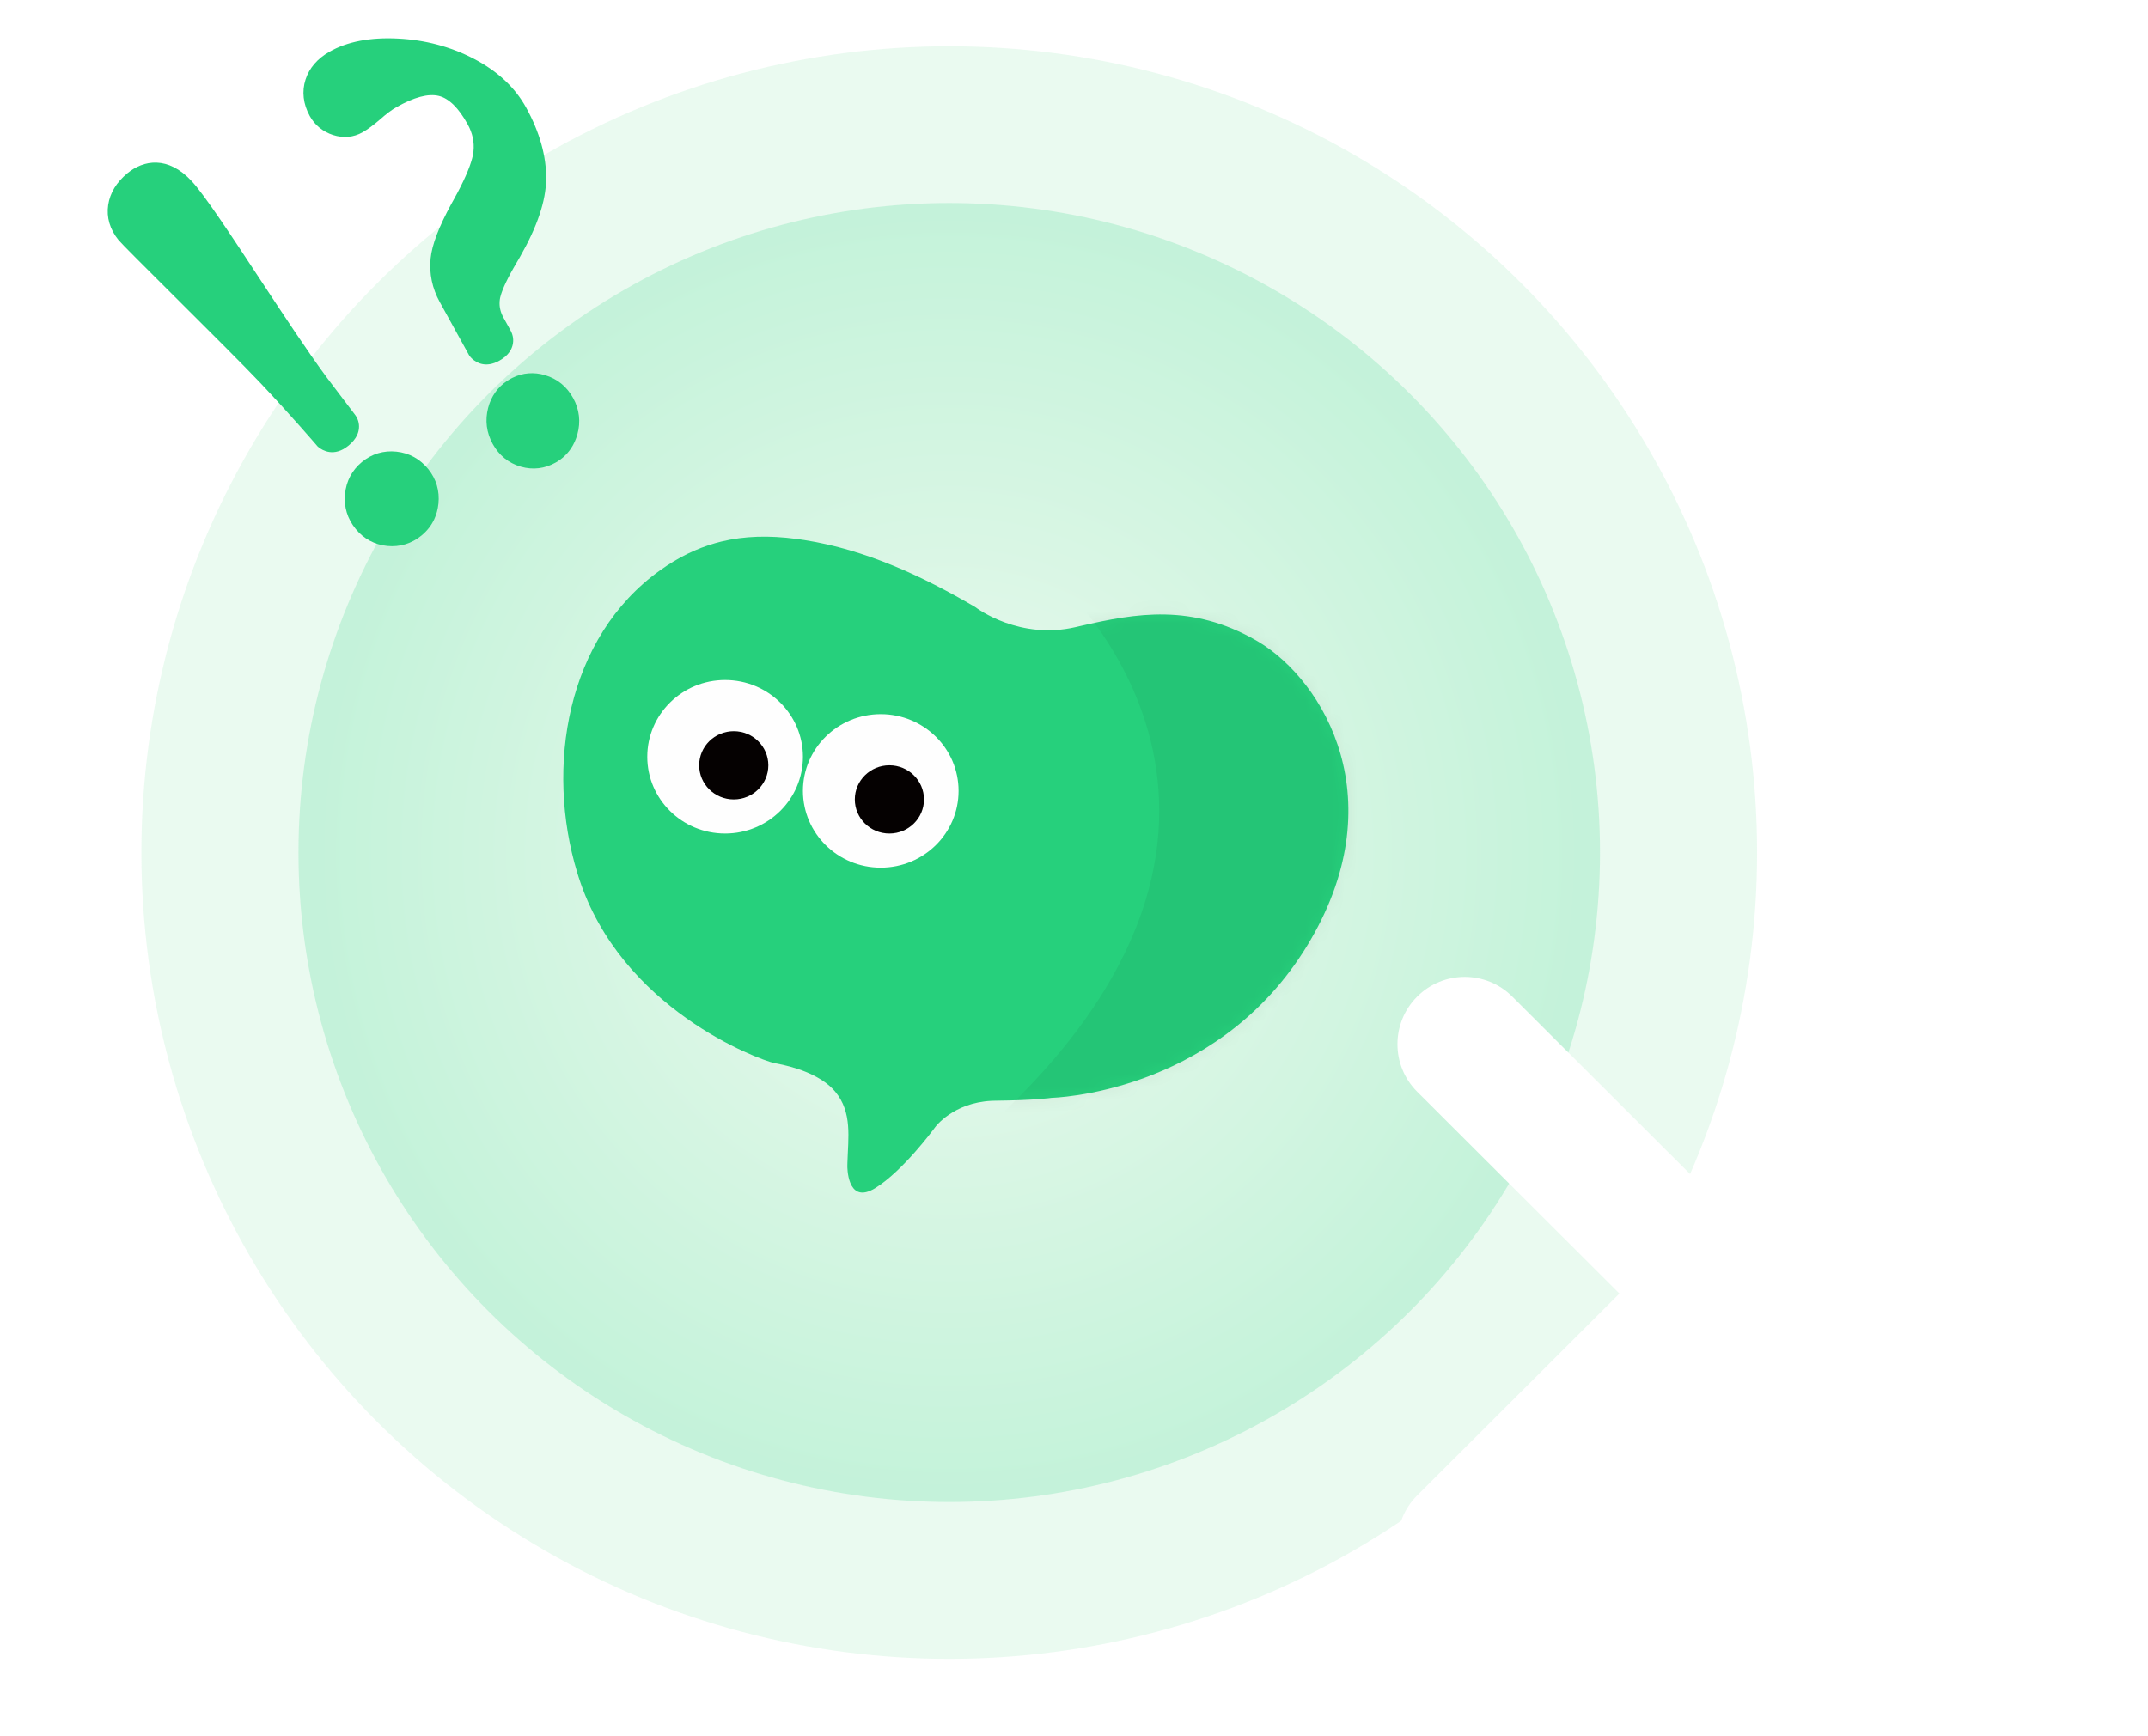<svg width="167" height="135" viewBox="0 0 167 135" fill="none" xmlns="http://www.w3.org/2000/svg">
<ellipse opacity="0.199" cx="73.8" cy="66.299" rx="62.808" ry="62.702" fill="#94E4B3"/>
<ellipse opacity="0.198" cx="73.8" cy="66.298" rx="50.595" ry="50.51" fill="url(#paint0_radial_2181_16479)"/>
<g filter="url(#filter0_d_2181_16479)">
<path fill-rule="evenodd" clip-rule="evenodd" d="M110.179 116.297C108.135 118.338 108.138 121.654 110.183 123.695C112.222 125.732 115.529 125.735 117.569 123.698L133.307 107.987L149.046 123.698C151.086 125.735 154.392 125.732 156.432 123.695C158.477 121.654 158.48 118.338 156.435 116.297L140.709 100.597L156.435 84.898C158.48 82.856 158.477 79.54 156.432 77.499C154.392 75.462 151.086 75.459 149.046 77.496L133.307 93.208L117.569 77.496C115.529 75.459 112.222 75.462 110.183 77.499C108.138 79.54 108.135 82.856 110.179 84.898L125.905 100.597L110.179 116.297Z" fill="white"/>
</g>
<path fill-rule="evenodd" clip-rule="evenodd" d="M55.599 42.242L56.054 42.121C57.886 41.672 59.805 41.631 61.904 41.907V41.907L62.554 42.001C67.303 42.75 71.683 44.788 75.809 47.2V47.2C75.991 47.339 79.278 49.785 83.636 48.766V48.766L84 48.682C88.355 47.677 92.645 46.936 97.649 49.796V49.796L97.822 49.897C102.923 52.946 108.548 62.292 101.568 73.637V73.637L101.336 74.007C94.233 85.114 81.762 85.374 81.762 85.374V85.374C81.678 85.387 80.473 85.566 77.383 85.598V85.598L77.079 85.607C74.092 85.758 72.713 87.648 72.713 87.648V87.648L72.706 87.657C72.564 87.852 70.187 91.074 68.046 92.394V92.394L67.862 92.5C65.842 93.581 65.879 90.681 65.879 90.68V90.68L65.885 90.406C65.941 88.482 66.274 86.499 64.937 84.897V84.897L64.741 84.68C63.645 83.556 61.772 82.951 60.273 82.689V82.689L60.22 82.678C58.941 82.392 48.291 78.46 44.999 68.251V68.251L44.876 67.857C42.389 59.672 44.03 49.55 51.342 44.335C52.74 43.338 54.144 42.657 55.599 42.242V42.242Z" fill="#26D07C"/>
<mask id="mask0_2181_16479" style="mask-type:alpha" maskUnits="userSpaceOnUse" x="43" y="41" width="62" height="52">
<path fill-rule="evenodd" clip-rule="evenodd" d="M55.599 42.242L56.054 42.121C57.886 41.672 59.805 41.631 61.904 41.907V41.907L62.554 42.001C67.303 42.75 71.683 44.788 75.809 47.2V47.2C75.991 47.339 79.278 49.785 83.636 48.766V48.766L84 48.682C88.355 47.677 92.645 46.936 97.649 49.796V49.796L97.822 49.897C102.923 52.946 108.548 62.292 101.568 73.637V73.637L101.336 74.007C94.233 85.114 81.762 85.374 81.762 85.374V85.374C81.678 85.387 80.473 85.566 77.383 85.598V85.598L77.079 85.607C74.092 85.758 72.713 87.648 72.713 87.648V87.648L72.706 87.657C72.564 87.852 70.187 91.074 68.046 92.394V92.394L67.862 92.5C65.842 93.581 65.879 90.681 65.879 90.68V90.68L65.885 90.406C65.941 88.482 66.274 86.499 64.937 84.897V84.897L64.741 84.68C63.645 83.556 61.772 82.951 60.273 82.689V82.689L60.22 82.678C58.941 82.392 48.291 78.46 44.999 68.251V68.251L44.876 67.857C42.389 59.672 44.03 49.55 51.342 44.335C52.74 43.338 54.144 42.657 55.599 42.242V42.242Z" fill="white"/>
</mask>
<g mask="url(#mask0_2181_16479)">
<path opacity="0.054" fill-rule="evenodd" clip-rule="evenodd" d="M81.977 44.925C81.977 44.925 102.844 63.001 77.794 86.706C52.744 110.411 112.28 111.244 112.28 111.244L115.055 83.39L119.712 44.224L104.303 35.64L81.977 44.925Z" fill="black"/>
</g>
<path fill-rule="evenodd" clip-rule="evenodd" d="M62.425 58.852C62.425 62.148 59.717 64.821 56.374 64.821C53.033 64.821 50.324 62.148 50.324 58.852C50.324 55.556 53.033 52.883 56.374 52.883C59.717 52.883 62.425 55.556 62.425 58.852" fill="#FEFEFE"/>
<path fill-rule="evenodd" clip-rule="evenodd" d="M74.526 61.505C74.526 64.802 71.818 67.474 68.475 67.474C65.134 67.474 62.425 64.802 62.425 61.505C62.425 58.209 65.134 55.536 68.475 55.536C71.818 55.536 74.526 58.209 74.526 61.505" fill="#FEFEFE"/>
<path fill-rule="evenodd" clip-rule="evenodd" d="M59.736 59.515C59.736 60.98 58.532 62.168 57.047 62.168C55.562 62.168 54.358 60.98 54.358 59.515C54.358 58.051 55.562 56.862 57.047 56.862C58.532 56.862 59.736 58.051 59.736 59.515" fill="#050101"/>
<path fill-rule="evenodd" clip-rule="evenodd" d="M71.837 62.168C71.837 63.633 70.633 64.821 69.147 64.821C67.662 64.821 66.459 63.633 66.459 62.168C66.459 60.703 67.662 59.515 69.147 59.515C70.633 59.515 71.837 60.703 71.837 62.168" fill="#050101"/>
<path fill-rule="evenodd" clip-rule="evenodd" d="M9.902 13.474C11.15 12.443 13.059 12.092 14.906 14.089C15.915 15.179 17.988 18.33 20.196 21.686C22.032 24.476 23.961 27.407 25.449 29.413L27.562 32.201C27.822 32.518 27.945 32.915 27.906 33.315C27.888 33.496 27.841 33.669 27.763 33.837C27.631 34.123 27.411 34.392 27.098 34.65C25.955 35.59 25.041 34.997 24.788 34.793L24.698 34.72C24.698 34.72 22.637 32.31 20.219 29.756C18.939 28.404 16.072 25.549 13.582 23.07C11.368 20.866 9.453 18.958 9.213 18.665C8.542 17.839 8.267 16.896 8.412 15.934C8.553 15.004 9.055 14.177 9.902 13.474ZM26.823 38.425C26.914 37.426 27.368 36.563 28.136 35.929C28.904 35.295 29.832 35.016 30.821 35.122C31.817 35.229 32.648 35.684 33.29 36.474C33.918 37.247 34.193 38.183 34.085 39.18C34.039 39.613 33.93 40.014 33.76 40.379C33.537 40.861 33.208 41.283 32.776 41.64C32.011 42.272 31.088 42.555 30.107 42.458C29.127 42.36 28.278 41.902 27.652 41.132C27.01 40.341 26.731 39.431 26.823 38.425Z" fill="#26D07C"/>
<path fill-rule="evenodd" clip-rule="evenodd" d="M37.952 31.713C38.186 30.819 38.701 30.094 39.449 29.604L39.641 29.487L39.839 29.381C40.638 28.986 41.513 28.915 42.385 29.177C43.335 29.462 44.068 30.061 44.562 30.958C45.045 31.834 45.159 32.807 44.89 33.772C44.773 34.191 44.601 34.567 44.376 34.897C44.08 35.333 43.69 35.689 43.211 35.964C42.363 36.449 41.419 36.561 40.482 36.288C39.544 36.015 38.794 35.408 38.313 34.535C37.819 33.639 37.697 32.69 37.952 31.713ZM23.756 6.183C24.046 5.291 24.669 4.565 25.61 4.025C26.993 3.233 28.789 2.888 30.948 2.999C33.05 3.103 35.025 3.627 36.816 4.557C38.666 5.517 40.041 6.798 40.904 8.365C41.959 10.28 42.483 12.151 42.46 13.927C42.441 15.634 41.773 17.621 40.42 19.988L39.92 20.848V20.848L39.69 21.263V21.263L39.495 21.635V21.635L39.332 21.965V21.965L39.199 22.256V22.256L39.093 22.51V22.51L39.01 22.728V22.728L38.948 22.914V22.914L38.888 23.136V23.136L38.866 23.25C38.863 23.267 38.861 23.282 38.859 23.297C38.803 23.717 38.865 24.117 39.049 24.516L39.135 24.687L39.697 25.704C39.897 26.064 39.951 26.478 39.847 26.866C39.8 27.041 39.726 27.203 39.623 27.355C39.447 27.613 39.188 27.839 38.842 28.037C37.756 28.656 37.02 28.192 36.698 27.892L36.606 27.799V27.799L36.496 27.672L34.188 23.485C33.602 22.421 33.363 21.282 33.478 20.102C33.581 19.051 34.108 17.662 35.087 15.862L35.277 15.52C35.378 15.338 35.472 15.164 35.561 14.997L35.809 14.518V14.518L36.023 14.08C36.089 13.94 36.15 13.808 36.206 13.681L36.359 13.321V13.321L36.486 12.997C36.505 12.946 36.523 12.896 36.54 12.848L36.631 12.575V12.575L36.701 12.334V12.334L36.753 12.123V12.123L36.788 11.94V11.94L36.809 11.784V11.784C36.886 11.048 36.739 10.354 36.357 9.662C35.657 8.391 34.901 7.65 34.112 7.458C33.288 7.261 32.175 7.558 30.808 8.342C30.438 8.552 30.017 8.869 29.551 9.286C29.04 9.727 28.588 10.059 28.195 10.284C27.498 10.684 26.7 10.758 25.888 10.498C25.099 10.241 24.477 9.731 24.084 9.024C23.568 8.087 23.456 7.106 23.756 6.183Z" fill="#26D07C"/>
<defs>
<filter id="filter0_d_2181_16479" x="99.647" y="66.97" width="67.32" height="67.254" filterUnits="userSpaceOnUse" color-interpolation-filters="sRGB">
<feFlood flood-opacity="0" result="BackgroundImageFix"/>
<feColorMatrix in="SourceAlpha" type="matrix" values="0 0 0 0 0 0 0 0 0 0 0 0 0 0 0 0 0 0 127 0" result="hardAlpha"/>
<feOffset/>
<feGaussianBlur stdDeviation="4.5"/>
<feColorMatrix type="matrix" values="0 0 0 0 0.58 0 0 0 0 0.894 0 0 0 0 0.702 0 0 0 1 0"/>
<feBlend mode="normal" in2="BackgroundImageFix" result="effect1_dropShadow_2181_16479"/>
<feBlend mode="normal" in="SourceGraphic" in2="effect1_dropShadow_2181_16479" result="shape"/>
</filter>
<radialGradient id="paint0_radial_2181_16479" cx="0" cy="0" r="1" gradientUnits="userSpaceOnUse" gradientTransform="translate(73.8 66.298) rotate(90) scale(50.51 49.817)">
<stop stop-color="white"/>
<stop offset="0.474" stop-color="#94E4B3"/>
<stop offset="1" stop-color="#26D07C"/>
</radialGradient>
</defs>
</svg>

